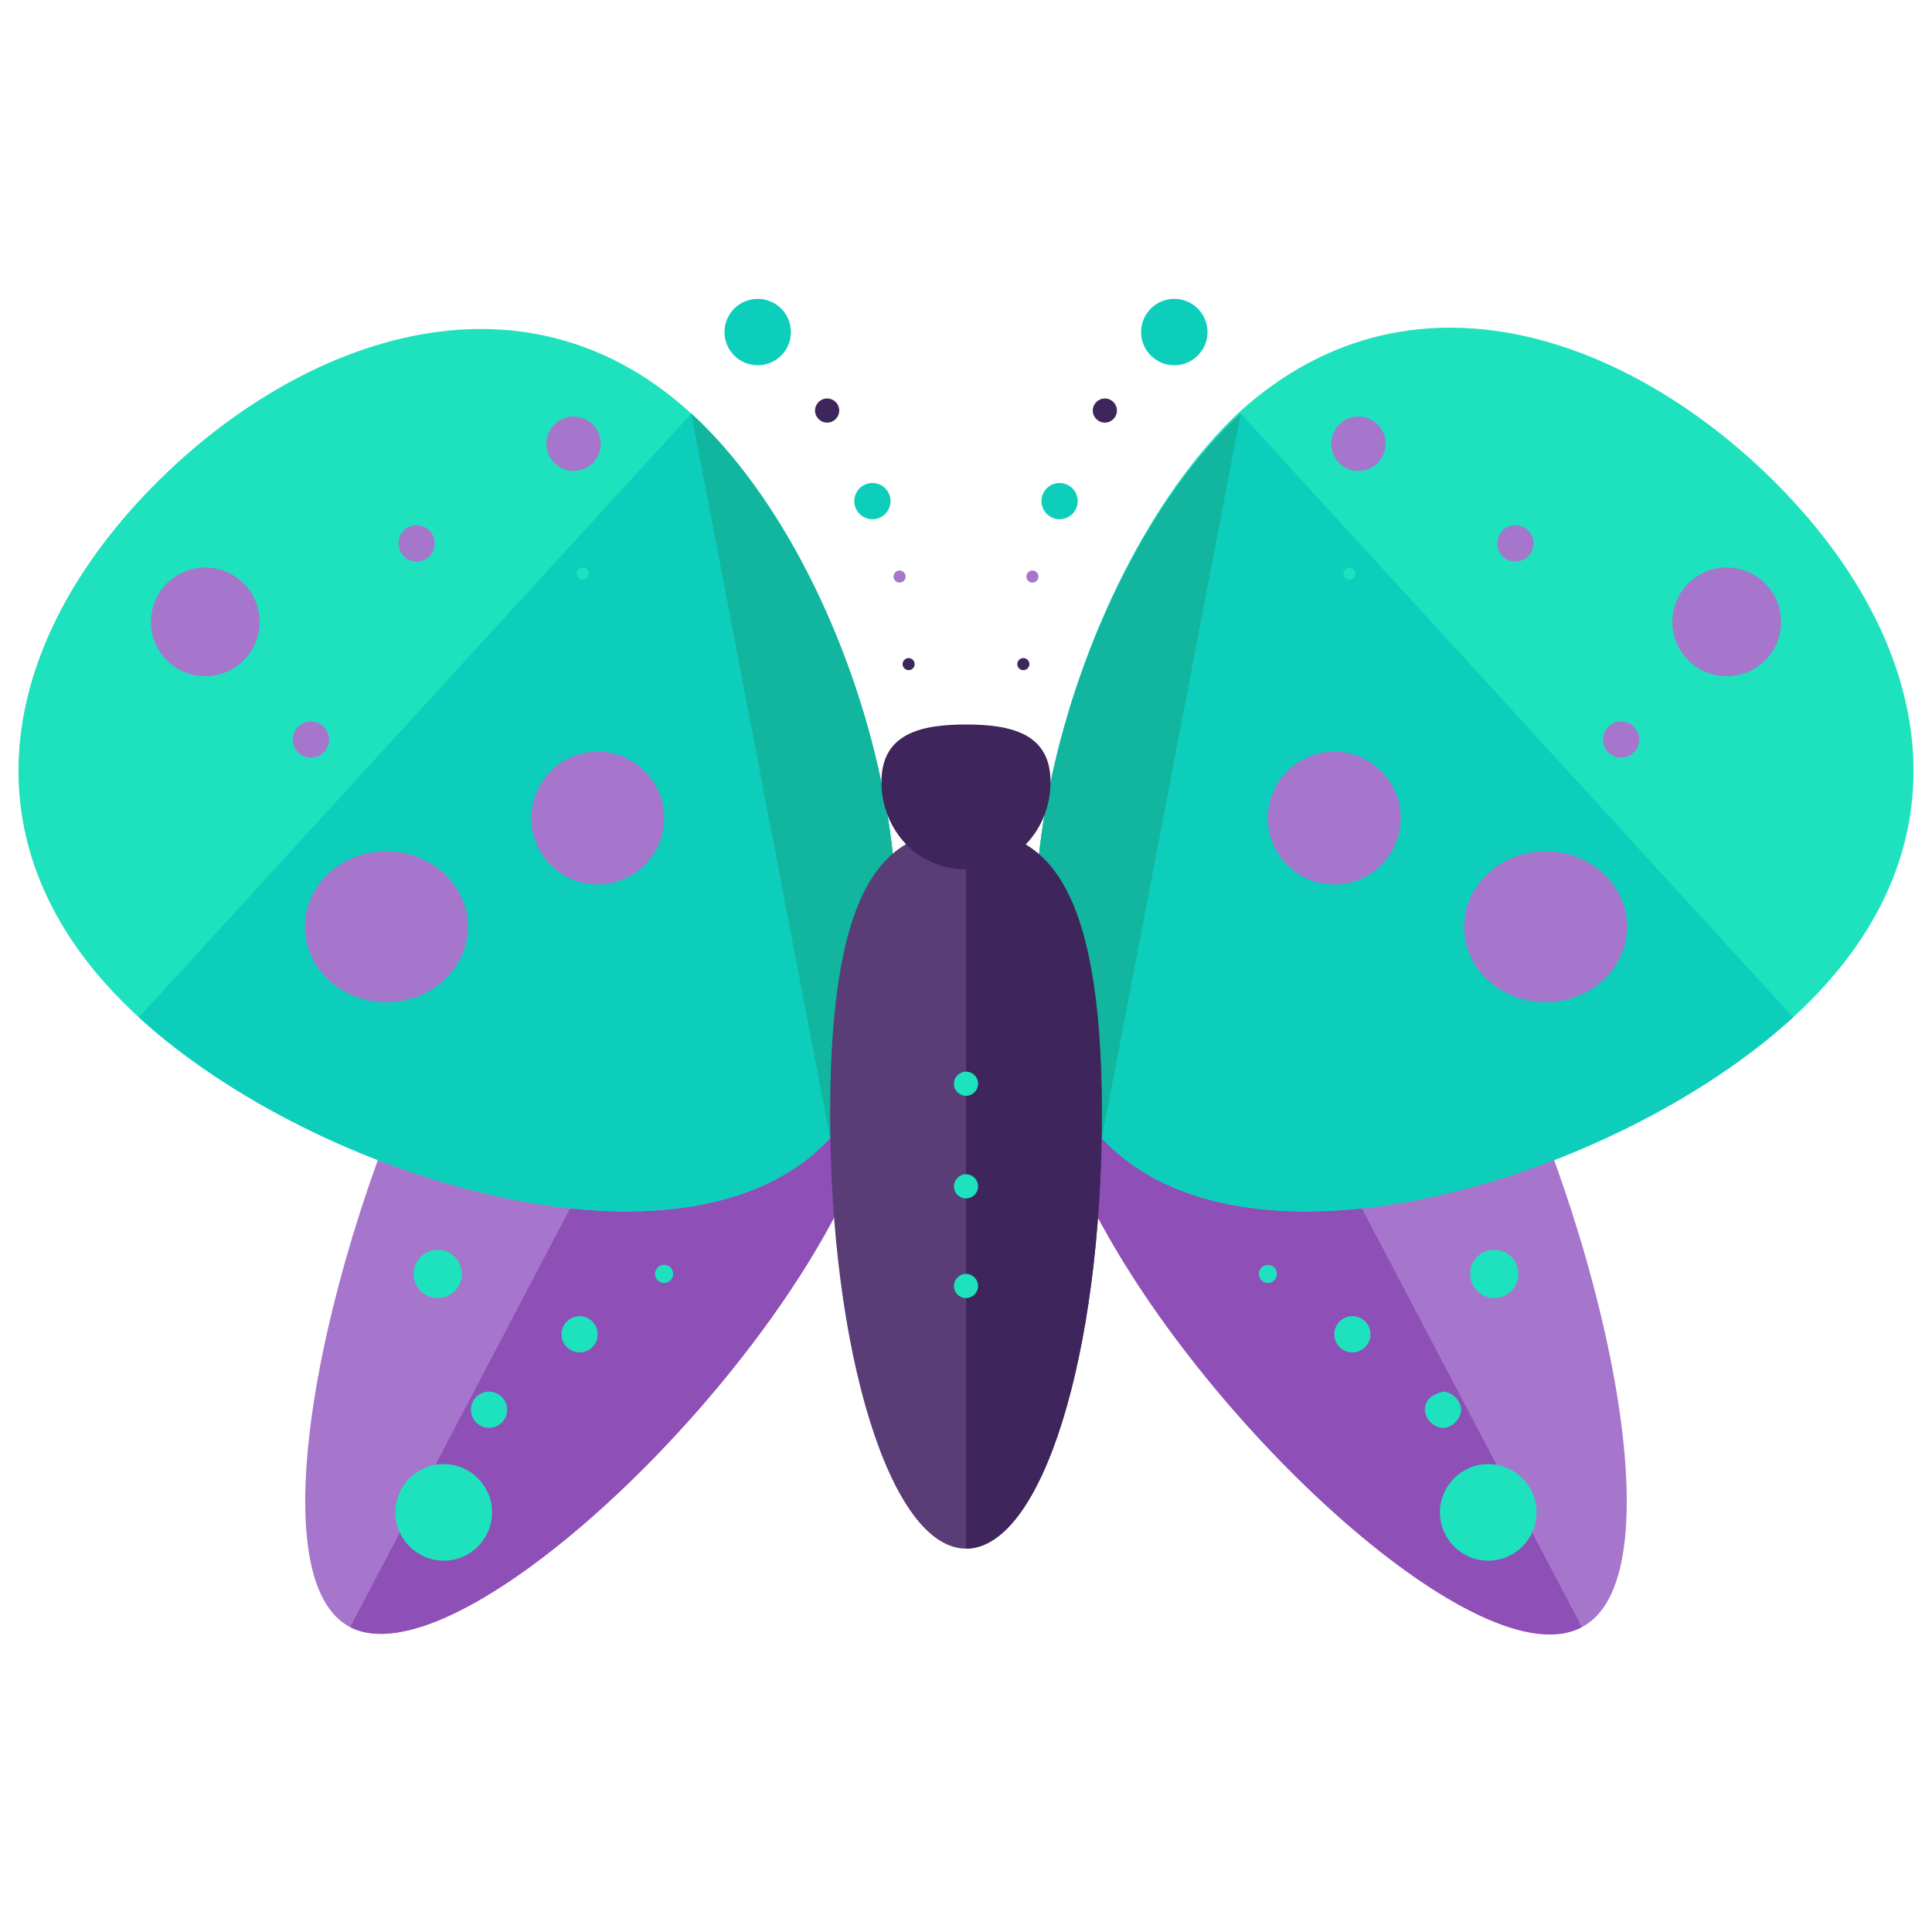 <?xml version="1.0" encoding="utf-8"?>
<!-- Generator: Adobe Illustrator 16.0.0, SVG Export Plug-In . SVG Version: 6.00 Build 0)  -->
<!DOCTYPE svg PUBLIC "-//W3C//DTD SVG 1.1//EN" "http://www.w3.org/Graphics/SVG/1.1/DTD/svg11.dtd">
<svg version="1.1" id="Layer_1" xmlns="http://www.w3.org/2000/svg" xmlns:xlink="http://www.w3.org/1999/xlink" x="0px" y="0px"
	 width="64px" height="64px" viewBox="0 0 64 64" enable-background="new 0 0 64 64" xml:space="preserve">
<g>
	<g>
		<g>
			<g>
				<path fill="#A675CC" d="M11.6,53.9c-3.3-1.7-0.6-13.4,3.1-20.5c3.7-7.1,8.1-8.8,11.4-7.1c3.3,1.7,5.3,6.8,1.6,13.9
					S14.9,55.6,11.6,53.9z"/>
				<path fill="#8E4FB7" d="M26.1,26.3c3.3,1.7,5.3,6.8,1.6,13.9S14.9,55.6,11.6,53.9"/>
				<path fill="#1EE2BD" d="M27.5,37.7c-4.7,5.1-17,1.4-22.9-4s-4.7-12,0-17.1S17,8.3,22.9,13.7C28.8,19.2,32.2,32.6,27.5,37.7z"/>
				<path fill="#0DCEBB" d="M22.9,13.7c5.9,5.4,9.3,18.9,4.6,24c-4.7,5.1-17,1.4-22.9-4"/>
				<path fill="#12B59E" d="M22.9,13.7c5.9,5.4,9.3,18.9,4.6,24"/>
				<circle fill="#A675CC" cx="6.8" cy="20.6" r="1.8"/>
				<circle fill="#A675CC" cx="13.8" cy="18" r="0.6"/>
				<circle fill="#A675CC" cx="10.3" cy="24.5" r="0.6"/>
				<ellipse fill="#A675CC" cx="12.8" cy="30.7" rx="2.7" ry="2.5"/>
				<circle fill="#A675CC" cx="19.8" cy="27.1" r="2.2"/>
				<circle fill="#A675CC" cx="19" cy="14.7" r="0.9"/>
				<circle fill="#1EE2BD" cx="19.3" cy="19" r="0.2"/>
				<circle fill="#1EE2BD" cx="14.5" cy="42.2" r="0.8"/>
				<circle fill="#1EE2BD" cx="19.2" cy="44.2" r="0.6"/>
				<circle fill="#1EE2BD" cx="16.2" cy="46.7" r="0.6"/>
				<circle fill="#1EE2BD" cx="22" cy="42.2" r="0.3"/>
				<circle fill="#1EE2BD" cx="14.7" cy="50.1" r="1.6"/>
			</g>
			<g>
				<path fill="#A675CC" d="M52.4,53.9c3.3-1.7,0.6-13.4-3.1-20.5c-3.7-7.1-8.1-8.8-11.4-7.1c-3.3,1.7-5.3,6.8-1.6,13.9
					C40.1,47.3,49.1,55.6,52.4,53.9z"/>
				<path fill="#8E4FB7" d="M37.9,26.3c-3.3,1.7-5.3,6.8-1.6,13.9c3.7,7.1,12.8,15.5,16.1,13.7"/>
				<path fill="#1EE2BD" d="M36.5,37.7c4.7,5.1,17,1.4,22.9-4c5.9-5.4,4.7-12,0-17.1c-4.7-5.1-12.4-8.4-18.4-2.9
					C35.2,19.2,31.8,32.6,36.5,37.7z"/>
				<path fill="#0DCEBB" d="M41.1,13.7c-5.9,5.4-9.3,18.9-4.6,24c4.7,5.1,17,1.4,22.9-4"/>
				<path fill="#12B59E" d="M41.1,13.7c-5.9,5.4-9.3,18.9-4.6,24"/>
				<circle fill="#A675CC" cx="57.2" cy="20.6" r="1.8"/>
				<circle fill="#A675CC" cx="50.2" cy="18" r="0.6"/>
				<circle fill="#A675CC" cx="53.7" cy="24.5" r="0.6"/>
				<ellipse fill="#A675CC" cx="51.2" cy="30.7" rx="2.7" ry="2.5"/>
				<circle fill="#A675CC" cx="44.2" cy="27.1" r="2.2"/>
				<circle fill="#A675CC" cx="45" cy="14.7" r="0.9"/>
				<circle fill="#1EE2BD" cx="44.7" cy="19" r="0.2"/>
				<circle fill="#1EE2BD" cx="49.5" cy="42.2" r="0.8"/>
				<circle fill="#1EE2BD" cx="44.8" cy="44.2" r="0.6"/>
				<path fill="#1EE2BD" d="M47.2,46.7c0,0.3,0.3,0.6,0.6,0.6c0.3,0,0.6-0.3,0.6-0.6s-0.3-0.6-0.6-0.6
					C47.4,46.2,47.2,46.4,47.2,46.7z"/>
				<circle fill="#1EE2BD" cx="42" cy="42.2" r="0.3"/>
				<circle fill="#1EE2BD" cx="49.3" cy="50.1" r="1.6"/>
			</g>
		</g>
		<path fill="#5A3C77" d="M36.5,36.9c0,8-2,14.4-4.5,14.4s-4.5-6.5-4.5-14.4c0-8,2-9.4,4.5-9.4S36.5,29,36.5,36.9z"/>
		<path fill="#3E255B" d="M32,27.5c2.5,0,4.5,1.5,4.5,9.4c0,8-2,14.4-4.5,14.4"/>
		<g>
			<circle fill="#1EE2BD" cx="32" cy="35.9" r="0.4"/>
			<circle fill="#1EE2BD" cx="32" cy="39.3" r="0.4"/>
			<circle fill="#1EE2BD" cx="32" cy="42.6" r="0.4"/>
		</g>
	</g>
	<path fill="#3E255B" d="M34.8,25.9c0,1.6-1.2,2.9-2.8,2.9s-2.8-1.3-2.8-2.9S30.5,24,32,24S34.8,24.3,34.8,25.9z"/>
	<g>
		<g>
			<circle fill="#0DCEBB" cx="25.1" cy="11" r="1.1"/>
			<circle fill="#3E255B" cx="27.4" cy="13.6" r="0.4"/>
			<circle fill="#0DCEBB" cx="28.9" cy="16.6" r="0.6"/>
			<circle fill="#A675CC" cx="29.8" cy="19.1" r="0.2"/>
			<circle fill="#3E255B" cx="30.1" cy="22" r="0.2"/>
		</g>
		<g>
			<circle fill="#0DCEBB" cx="38.9" cy="11" r="1.1"/>
			<circle fill="#3E255B" cx="36.6" cy="13.6" r="0.4"/>
			<circle fill="#0DCEBB" cx="35.1" cy="16.6" r="0.6"/>
			<circle fill="#A675CC" cx="34.2" cy="19.1" r="0.2"/>
			<circle fill="#3E255B" cx="33.9" cy="22" r="0.2"/>
		</g>
	</g>
</g>
</svg>
